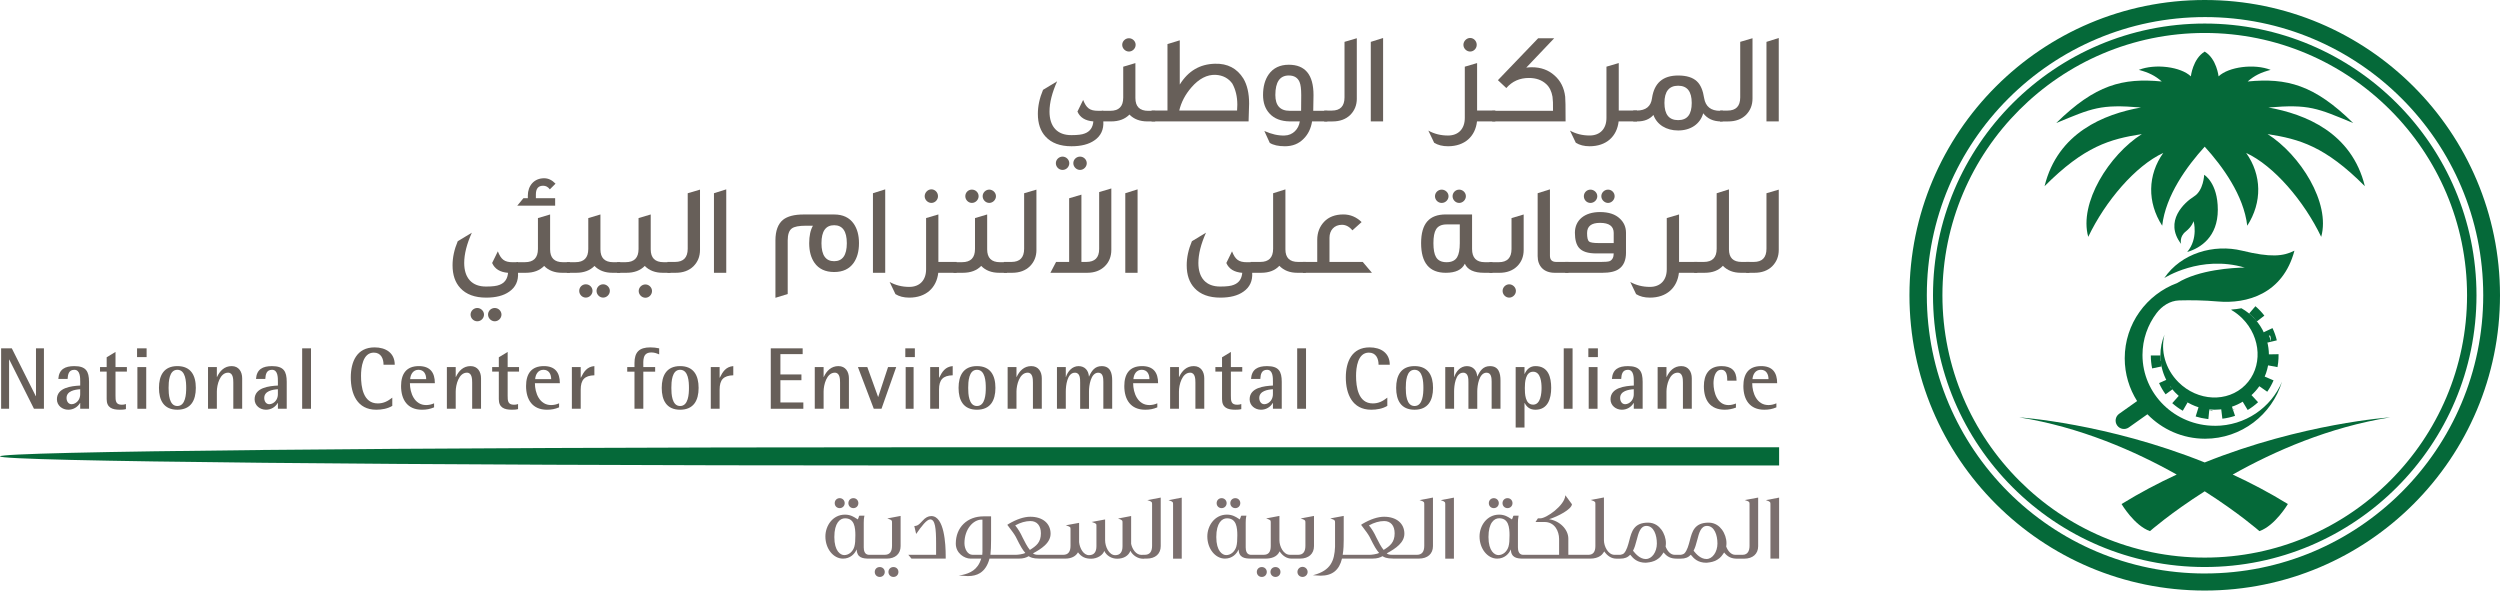 <?xml version="1.0" encoding="UTF-8"?><svg id="Layer_1" xmlns="http://www.w3.org/2000/svg" viewBox="0 0 1201.85 283.91"><defs><style>.cls-1{fill:#675f59;}.cls-2{fill:#056939;}.cls-3{fill:#7b6f6e;}</style></defs><path class="cls-2" d="M1059.9,0c-78.39,0-141.95,63.55-141.95,141.95s63.56,141.95,141.95,141.95,141.95-63.55,141.95-141.95S1138.3,0,1059.9,0m.15,275.7c-73.87,0-133.75-59.88-133.75-133.74S986.19,8.21,1060.05,8.21s133.74,59.88,133.74,133.74-59.88,133.74-133.74,133.74"/><path class="cls-2" d="M1059.91,272.59c-72.04,0-130.64-58.61-130.64-130.63S987.87,11.32,1059.91,11.32s130.64,58.6,130.64,130.64-58.61,130.63-130.64,130.63m0-256.74c-69.54,0-126.11,56.57-126.11,126.11s56.57,126.1,126.11,126.1,126.1-56.57,126.1-126.1-56.57-126.11-126.1-126.11"/><path class="cls-2" d="M982.9,89.51c19.16-19.23,31.46-22.66,46.77-25.05-15.69,9.96-30.34,33.11-25.77,49.4,8.28-17.29,22.74-34.18,36.07-40.34-7.54,10.58-7.78,23.74-.52,34.99,1.68-14.59,11.9-28.61,20.44-38,8.54,9.39,18.76,23.41,20.45,38,7.26-11.25,7.01-24.41-.53-34.99,13.33,6.16,27.79,23.06,36.08,40.34,4.57-16.3-10.08-39.45-25.77-49.4,15.32,2.4,27.61,5.82,46.76,25.05-6.31-25.74-28.57-34.65-46.36-37.83,19.58-1.68,23.46,.31,40.75,7.47-18.77-18.45-31.93-21.78-50.73-19.98,3.22-2.81,6.3-4.33,11.05-5.58-7.89-3.1-20.23-1.47-25.03,3.12,0,0-.94-8.45-6.6-11.86v-.08s-.04,.03-.06,.04c-.02-.01-.04-.03-.06-.04v.08c-5.66,3.41-6.61,11.86-6.61,11.86-4.8-4.6-17.13-6.23-25.02-3.12,4.74,1.25,7.82,2.77,11.04,5.58-18.8-1.8-31.96,1.53-50.74,19.98,17.29-7.15,21.17-9.14,40.75-7.47-17.79,3.18-40.04,12.09-46.36,37.83"/><path class="cls-2" d="M1149.06,200.64s-42.09,2.78-89.17,21.68c-47.08-18.9-89.16-21.68-89.16-21.68,29.35,4.69,55.64,16.22,75.7,27.5-8.87,4.1-17.78,8.79-26.51,14.17,0,0,6.15,10.42,13.66,13.02,0,0,9.78-8.62,26.31-19.14,16.52,10.52,26.31,19.14,26.31,19.14,7.51-2.6,13.67-13.02,13.67-13.02-8.73-5.39-17.65-10.07-26.52-14.17,20.07-11.28,46.36-22.81,75.71-27.5"/><path class="cls-2" d="M1050.73,111.34c3.18-2.55,3.82-5.03,3.82-5.03,0,0,2.39,8.34-3.08,14.84,6.51-1.91,14.72-7.32,14.72-20.31s-6.56-16.81-6.56-16.81c0,0-.26,7.51-4.84,10.38-4.59,2.86-14.65,11.9-6.24,22.86,0,0-1.02-3.38,2.16-5.92"/><path class="cls-2" d="M1064.8,204.69c-19.23,0-34.82-15.23-34.82-34.01,0-7.56,2.53-14.55,6.8-20.19,2.51-3.32,6.35-5.92,10.79-6.07,5.65-.16,12.27-.06,18.62,.51,13.91,1.23,31.32-3.57,36.84-24.42-5.44,2.76-11.52,3.32-25.16,0-13.63-3.33-29.29,1.21-37.41,13.15,0,0,17.39-11.28,38.65-5.03-5.37,.06-22.08,.97-32.45,7.43-14.72,5.46-25.22,19.58-25.22,36.2,0,7.56,2.2,14.59,5.95,20.55l-8.64,6.12c-1.81,1.28-2.23,3.79-.95,5.6,1.28,1.81,3.79,2.24,5.6,.96l8.95-6.34c7.02,7.24,16.84,11.76,27.72,11.76,17.45,0,32.18-11.56,36.98-27.43-5.18,12.45-17.67,21.23-32.26,21.23"/><path class="cls-2" d="M1038.69,173.44h0v-.02s0-.01,0-.02h0v-.02h0s0-.01,0-.02h0v-.02h0s0-.01,0-.02h0v-.02h0v-.02h0s0-.01,0-.02h0v-.02h0s0-.01,0-.02h0v-.02h0v-.02h0s0-.01,0-.02h0v-.02h0v-.02s0,0,0,0h0v-.02h0v-.02s0,0,0,0h0v-.02h0v-.02h0s0-.02,0-.02h0v-.02h0v-.02h0s0-.02,0-.02h0v-.02h0v-.02s0,0,0,0h0v-.02h0v-.02h0s0-.01,0-.02h0v-.02h0v-.02h0v-.02c-.04-.62-.07-1.25-.07-1.88h-4.64c0,2.09,.22,4.18,.64,6.21l4.54-.95c-.02-.08-.03-.17-.05-.25,0,0,0-.01,0-.02,0,0,0-.01,0-.02v-.02s0-.01,0-.02h0s0-.01,0-.02h0s0-.01,0-.02h0v-.02h0v-.02h0v-.02h0s0-.01,0-.02h0s0-.01,0-.02h0s0-.02,0-.02h0s0-.02,0-.02h0v-.02s0,0,0-.01h0s0-.01,0-.02h0v-.02h0v-.02s0,0,0,0h0v-.02s0,0,0,0h0v-.02s0-.01,0-.02h0c-.02-.1-.03-.19-.05-.28v-.02s0-.01,0-.02c0,0,0-.01,0-.02h0s0-.01,0-.02v-.02s0-.01,0-.02c0,0,0-.01,0-.02v-.02h0s0-.02,0-.02c0,0,0-.01,0-.02v-.02s0-.01,0-.02c0,0,0-.01,0-.02h0v-.02h0v-.02s0-.01,0-.02h0c-.04-.28-.08-.55-.11-.82v-.02s0,0,0-.02v-.02h0v-.02h0s0-.02,0-.02v-.02s0-.01,0-.02v-.02h0s0-.02,0-.02v-.02s0-.01,0-.02c0-.12-.02-.24-.04-.35v-.02Z"/><path class="cls-2" d="M1090.55,173.93h0v.02s0,0,0,.02v.02h0s0,.01,0,.02h0v.02s0,.01,0,.02v.02h0s0,.01,0,.02,0,.01,0,.02v.02s0,.02,0,.04c-.07,.49-.14,.98-.23,1.46l4.56,.85c.14-.7,.24-1.4,.32-2.11,.15-1.36,.22-2.74,.2-4.1l-4.64,.08c0,.06,0,.12,0,.18-.02-2.26-.34-4.46-.9-6.55,.07,.24,.13,.48,.19,.72l4.51-1.09c-.49-2.02-1.18-4-2.08-5.88l-4.2,1.98c.12,.25,.23,.5,.33,.76-2.25-5.19-6.16-9.5-11.05-12.28-1.56,.29-3.12,.49-4.68,.6l-.27,.16c1.89,1.09,3.7,2.45,5.33,4.08,9.26,9.25,9.89,23.63,1.42,32.1-8.47,8.47-22.84,7.84-32.1-1.42-6.38-6.38-8.67-15.2-6.69-22.84-1.27,3.07-1.98,6.43-1.98,9.95,0,7.89,3.52,14.95,9.06,19.73-.09-.08-.19-.13-.28-.21l-3.08,3.48c1.56,1.38,3.26,2.61,5.06,3.64l2.32-4.02s-.1-.06-.14-.08h0s0,0-.01-.01h-.02s0-.01-.01-.01h0s0,0-.01,0h0s-.02-.01-.02-.01c0,0,0,0-.01,0h-.02c-.08-.06-.17-.11-.25-.16,0,0,0,0-.02,0,0,0,0,0-.01-.01-.12-.07-.23-.14-.34-.21,0,0,0,0-.01,0h-.01c-.08-.06-.15-.14-.23-.18,1.96,1.27,4.09,2.3,6.36,3.01l-1.38,4.43c1.82,.56,3.7,.97,5.61,1.19,.16,.02,.33,.04,.5,.05l.46-4.62c.86,.09,1.73,.13,2.6,.13,1.73,0,3.42-.17,5.05-.5-.02,0-.04,0-.06,.01,0,0-.01,0-.02,0,0,0,0,0-.02,0,0,0-.01,0-.02,0h-.02s0,0-.02,0c0,0-.01,0-.02,0h0s0,0-.01,0h0s0,0-.02,0h-.02s-.01,0-.01,0h0s0,0-.02,0h-.02s-.01,0-.02,0h0s0,0-.02,0c-.11,.02-.2,.04-.31,.06h-.02s0,0-.02,0c0,0-.01,0-.02,0,0,0-.01,0-.02,0h-.02s-.01,0-.02,0c0,0-.01,0-.02,0h-.02s-.01,0-.02,0c-.14,.02-.29,.04-.43,.07h-.02s-.02,0-.02,0c0,0-.01,0-.02,0h-.04c-.16,.03-.33,.05-.5,.07,0,0-.01,0-.02,0,0,0-.01,0-.02,0h-.02s-.01,0-.02,0l.55,4.61c2.07-.25,4.12-.71,6.1-1.37l-1.48-4.4s-.08,.02-.13,.04c1.96-.64,3.8-1.52,5.52-2.58-.08,.05-.14,.11-.22,.15l2.39,3.98c1.78-1.08,3.46-2.33,4.99-3.74l-3.15-3.41c-.07,.07-.16,.13-.23,.2,1.49-1.35,2.84-2.85,4-4.51,0,0,0,.01-.02,.02l3.81,2.66c1.19-1.71,2.21-3.55,3.03-5.46l-4.26-1.82c.97-2.24,1.61-4.66,1.91-7.18,0,0,0,0,0,.01h0Zm-31.35,22.41s0,0,0,0h0s0,0,0,0h0s0,0,0,0h0s0,0,0,0h-.02s0,0,0,0h0s0,0,0,0h-.01s0,0,0,0h-.02s0,0,0,0h0s0,0,0,0c0,0,0,0-.01,0h0s0,0,0,0h-.01s0,0,0,0h-.02s0,0,0,0h0s0,0,0,0h-.02s0,0,0,0h-.02s-.01,0-.01,0c0,0,0,0,0,0h0s0,0,0,0h-.02s0,0,0,0c0,0-.01,0-.02,0h0s-.01,0-.01,0c0,0,0,0,0,0h0s0,0,0,0h0s0,0,0,0h0s0,0,0,0h0s0,0,0,0h-.01s0,0,0,0h-.02s0,0,0,0h0s0,0,0,0h0s0,0,0,0h0s0,0,0,0h0s-.01,0-.02,0c0,0,0,0,0,0h0s0,0,0,0h0s0,0,0,0h-.02s0,0,0,0h0s0,0,0,0h0s0,0,0,0h0s0,0,0,0h-.02s-.01,0-.01,0h0s-.01,0-.01,0c0,0,0,0,0,0h0s0,0-.01,0c0,0,0,0,0,0h-.01s0,0,0,0h0s0,0,0,0h0s0,0,0,0h0s0,0,0,0h0s0,0,0,0h0s0,0,0,0h0s0,0,0,0h-.02s0,0,0,0h0s0,0,0,0h0s0,0,0,0h0s-.01,0-.02,0h0s0,0,0,0h0s0,0,0,0h0s0,0,0,0h0s0,0,0,0h0s0,0,0,0h0s0,0,0,0c0,0,0,0-.01,0h0s0,0-.01,0h0s0,0,0,0h0s0,0-.01,0h0s0,0-.01,0h0s-.02,0-.02,0h0s0,0,0,0h0s0,0,0,0h0s0,0,0,0h0s0,0,0,0h0s0,0,0,0h0s0,0,0,0c0,0,0,0,0,0h-.02s0,0,0,0h0s0,0,0,0h0s0,0,0,0h0s0,0,0,0t0,0s0,0-.02,0h0s0,0,0,0h0s0,0,0,0t0,0h0s0,0,0,0h0s0,0,0,0h0s0,0,0,0h0s0,0,0,0t0,0h0s0,0,0,0h0s0,0,0,0h-.03s0,0-.01-.01h0s0,0,0,0c0,0,0,0,0,0h-.02s0,0,0,0h0s0,0,0,0c0,0,0,0,0,0h0s0,0,0,0h0s0,0,0,0h0s0,0,0,0c0,0,0,0,0,0h0s0,0,0,0h0s0,0,0,0h0s0,0,0,0c0,0,0,0,0,0h-.03s0,0,0,0c0,0,0,0,0,0h0s-.01,0-.01,0c0,0,0,0,0,0,0,0,0,0-.01,0h0s0,0-.01,0h0s0,0-.01,0c.71,.22,1.43,.4,2.15,.56h0m2.58,.42h0s0,0,0,0h-.03s0,0,0,0h-.04s-.02,0-.02,0h0s-.01,0-.02,0h-.03s0,0,0,0h-.03s0,0,0,0h-.03s0,0-.01,0h-.03s0,0-.01,0h-.03s0,0,0,0h-.02s-.01,0-.02,0h0s-.01,0-.02,0h-.02s0,0-.01,0h-.03s0,0-.01,0h-.02s0,0,0,0h-.04s0,0,0,0h0s0,0,0,0h-.05s0,0,0,0h-.02s0,0-.01,0h-.03s0,0,0,0h-.02s0,0,0,0h-.03s0,0,0,0h-.02s0,0-.01,0h-.02s0,0,0,0c-.01,0-.02,0-.04,0h-.02s0,0,0,0h-.02s0,0-.01,0h-.02s0,0,0,0h-.02s0,0-.01,0h-.03s0,0,0,0h0s0,0-.01,0h-.02s-.01,0-.02,0h0s0,0-.01,0h-.02s0,0,0,0h-.01s0,0-.01,0h-.02s0,0,0,0h-.02s0,0,0,0h-.02s0,0,0,0h-.04s-.02,0-.04,0h0s0,0,0,0h-.03s-.01,0-.01,0h0s0,0,0,0h-.02s0,0,0,0h-.02s0,0-.01,0h0s0,0-.01,0h-.02s0,0,0,0h-.02s-.02,0-.03,0h0s0,0-.01,0h-.02s0,0,0,0h-.02s0,0,0,0h-.02s0,0,0,0h-.01s0,0,0,0h-.02s0,0,0,0h0s0,0-.01,0h0s-.01,0-.02,0h-.02s0,0-.02,0h0s0,0-.01,0h-.03s0,0,0,0h0s0,0,0,0h-.02s0,0,0,0h-.01s-.01,0-.01,0h0s0,0,0,0h0s0,0-.01,0h0s-.01,0-.02,0c0,0-.01,0-.02,0h-.02s0,0,0,0h-.01s0,0,0,0h-.03c.71,.14,1.44,.25,2.18,.33h-.02m9.92-.8h0s-.01,0-.02,0c0,0,0,0-.01,0h0s0,0-.01,0h0s0,0-.01,0h0s0,0-.02,0c0,0,0,0-.02,0,0,0,0,0-.02,0,0,0,0,0-.02,0,0,0-.01,0-.02,0-.08,.02-.16,.05-.25,.07t-.01,0h-.02s0,0-.02,0c0,0-.01,0-.02,0h0s0,0-.01,0h0s-.01,0-.01,0h0s-.01,0-.01,0h0s-.01,0-.01,0c0,0,0,0,0,0h-.01s0,0,0,0c0,0,0,0-.01,0h0s0,0,0,0h0s0,0,0,0h0s0,0-.01,0h0s0,0-.01,0h0s0,0-.01,0h0s0,0-.01,0h0s0,0-.01,0h0s0,0,0,0h0s0,0-.01,0h0s0,0-.01,0h0s-.04,0-.06,.01h0s0,0-.01,0h0s0,0-.01,0c0,0,0,0,0,0h0s0,0,0,0h-.02s0,0,0,0t0,0h0s0,0,0,0h-.02s0,0,0,0c0,0,0,0,0,0h-.02s0,0,0,0h0s0,0,0,0h0s0,0,0,0h-.01s0,0,0,0h0s0,0,0,0h0s0,0,0,0h0s0,0,0,0h-.02s-.01,0-.01,0h0s0,0,0,0c0,0,0,0,0,0h-.02s0,0-.01,0h0s0,0-.01,0h0s0,0,0,0h0s0,0-.01,0h0s-.01,0-.02,0c-.03,0-.06,0-.08,.02h0s0,0-.01,0h0s-.01,0-.02,0h-.02s0,0,0,0h-.02s-.01,0-.01,0h0c.63-.13,1.24-.29,1.85-.47-.1,.03-.2,.06-.3,.09m8.39-4.1c.13-.1,.27-.2,.41-.31-.14,.11-.28,.21-.41,.31m8.67-31.05h0s0,.01,0,.02c0,0,0,0,0,.02,0,0,0,0,0,.02,0,0,0,0,0,.01,0,0,0,.01,0,.02,0,0,0,.01,0,.02,.03,.08,.07,.17,.11,.26,0,0,0,0,0,.01h0s0,.01,0,.02c0,0,0,.01,0,.02,0,0,0,.01,0,.02,0,0,0,.01,0,.02,0,0,0,0,0,.01h0s0,.01,0,.02h0s0,.01,0,.02c0,0,0,.01,0,.02,0,0,0,.01,0,.02,.03,.07,.06,.14,.08,.22h0s0,0,0,.01c0,0,0,.01,0,.02h0s0,.01,0,.02c0,0,0,.01,0,.02h0s0,0,0,.02c0,0,0,0,0,.01h0s0,.01,0,.02h0s0,.01,0,.02h0s0,.01,0,.02c0,0,0,.01,0,.02l.07,.18s0,.01,0,.02c0,0,0,.01,0,.02,0,0,0,0,0,.01h0s0,.01,0,.02c0,0,0,0,0,0,0,0,0,0,0,.01h0s0,.01,0,.02h0s0,.01,0,.02h0s0,0,0,.02c0,0,0,0,0,.02h0s0,0,0,.02c0,0,0,0,0,.02,0,0,0,0,0,.02,.02,.05,.04,.11,.06,.16,0,0,0,.01,0,.02h0s0,.01,0,.02c0,0,0,0,0,.01h0s0,.01,0,.02c0,0,0,0,0,0,0,0,0,0,0,.01h0s0,.01,0,.02c0,0,0,0,0,0h0v.02s0,0,0,.01h0s0,.01,0,.02h0s0,.01,0,.02h0s0,.01,0,.02h0s0,.01,0,.02h0s0,.01,0,.02h0s0,0,0,.01h0s0,.01,0,.02t0,0s.02,.07,.03,.11h0s0,.01,0,.02h0s0,.01,0,.02h0s0,.01,0,.02h0s0,.01,0,.01t0,0h0s0,.01,0,.02c0,0,0,0,0,0h0s0,.02,0,.02h0s0,.01,0,.02c0,0,0,0,0,0t0,0h0s0,.01,0,.02t0,0h0s0,.01,0,.02c0,0,0,0,0,0h0s0,.02,0,.02h0s0,.02,0,.02c0,0,0,0,0,0h0s0,.01,0,.02,0,0,0,0h0s0,.01,0,.02c0,0,0,0,0,0h0s0,.02,0,.02c0,0,0,.01,0,.02h0s0,.01,0,.02h0s0,.01,0,.01h0s0,.02,0,.02c0,0,0,0,0,0h0s0,.02,0,.02h0s0,.02,0,.02c0,0,0,0,0,0h0s0,.02,0,.02h0s0,.02,0,.02c0,0,0,0,0,0h0s0,.02,0,.02h0s0,.02,0,.02c0,0,0,0,0,.01h0s0,.01,0,.02c0,0,0,0,0,0h0s0,.02,0,.02c0,0,0,0,0,.01h0s0,.01,0,.02h0s0,.01,0,.02h0s0,.02,0,.02h0s.02,.1,.04,.14h0s0,.01,0,.02h0s0,.01,0,.02h0s0,.01,0,.02t0,.02s0,.01,0,.02h0s0,.01,0,.02c0,0,0,.01,0,.02h0c-.3-1.04-.66-2.06-1.08-3.05,.02,.04,.04,.09,.06,.13m-1.39,22.9h0s0,0,0,.01h0s0,.01,0,.02h0s0,.01,0,.02t0,0s0,0,0,.01h0s0,0,0,.01h0s0,.01,0,.02t0,.01h0s0,.01,0,.02c0,0,0,0,0,0,0,0,0,0,0,.01,0,0,0,0,0,0s0,0,0,.01h0s0,0,0,.02c0,0,0,0,0,.01h0s0,.01,0,.02c0,0,0,.01-.01,.02-.01,.03-.03,.06-.05,.09h0s0,.01,0,.02h0s0,.01,0,.02c0,0,0,0,0,0,0,0,0,0,0,0t0,0s0,0,0,0c0,0,0,0,0,0h0v.02h0s0,.01,0,.02c0,0,0,0,0,0h0s0,.01,0,.01c0,0,0,0,0,0t0,0s0,0,0,0c0,0,0,0,0,0t0,0s0,0,0,0c0,0,0,0,0,0,0,0,0,0,0,0h0s0,.01,0,.01c0,0,0,0,0,0,0,0,0,0,0,0,0,0,0,0,0,0h0s0,.01,0,.01t0,0s0,0,0,0h0s0,.01,0,.01c0,0,0,0,0,0,0,0,0,0,0,0,0,0,0,0,0,0,0,0,0,0,0,.01-.02,.03-.04,.07-.06,.1,0,0,0,0,0,.01,0,0,0,0,0,.01h0s0,0,0,.01c0,0,0,0,0,0,0,0,0,0,0,.01,0,0,0,0,0,0,0,0,0,0,0,.01,0,0,0,0,0,.01h0s0,.01,0,.02h0s0,0,0,.01c0,0,0,0,0,0s0,0,0,.01c0,0,0,0,0,.01h0s0,.01,0,.02c0,0,0,0,0,.01,0,0,0,0,0,0,0,0,0,0,0,.01,0,0,0,0,0,.01-.06,.1-.13,.19-.19,.28,.3-.46,.59-.93,.86-1.41-.02,.04-.05,.08-.07,.12m3.32-11.36c0,.17,0,.33-.01,.5,0,.02,0,.04,0,.06,0,.01,0,.03,0,.04v.04s0,.03,0,.04,0,.02,0,.04h0s0,.03,0,.04h0v.02h0c.02-.26,.02-.53,.04-.8"/><path class="cls-2" d="M1083.39,152.69s0,0,0,0h0s0,0,0,.01h0s0,0,0,.01c0,0,0,0,0,0,0,0,0,0,0,0,0,0,0,0,0,0,0,0,0,0,0,0,0,0,0,0,0,0,0,0,0,0,0,0,0,0,0,0,0,0,0,0,0,0,0,0,0,0,0,0,0,0,0,0,0,0,0,0t0,0s0,0,0,0t0,0s0,0,0,0h0s0,0,0,.01h0s0,.01,0,.01h0s0,0,0,.01h0s0,.01,.01,.02t0,0h0s0,0,0,.01h0s0,0,0,.01c0,0,0,0,0,0t0,0s0,0,0,0c0,0,0,0,0,0t0,0s0,0,0,0h0s0,.01,0,.01c0,0,0,0,0,0,0,0,0,0,0,0h0s0,.01,0,.01h0s0,.01,0,.01t0,0s0,0,0,0t0,0s0,0,0,0t0,0s0,0,.01,0h0s.01,.01,.01,.01h0s.12,.13,.12,.13c0,0,0,0,0,.01h.01s0,.02,.01,.03c0,0,0,0,0,.01h.02c.46,.52,.9,1.04,1.32,1.58l3.67-2.84c-1.27-1.65-2.72-3.16-4.3-4.52l-3.02,3.52c.61,.53,1.2,1.08,1.76,1.66h0Z"/><path class="cls-2" d="M1043.53,186.14h0s0,0,0,0c0,0,0,0,0,0,0,0,0,0,0,0,0,0,0,0,0-.01h0s0,0,0-.01c0,0,0,0,0,0,0,0,0,0,0,0h0s0-.01,0-.02l-.05-.08s0,0,0-.01c0,0,0,0,0,0,0,0,0,0,0,0h0s0,0,0-.01h0s0-.01,0-.02c0,0,0,0,0,0,0,0,0,0,0,0h0s0-.01,0-.02h0s0,0,0-.01h0s0-.01,0-.01t0,0s0,0,0,0h0s0-.01,0-.02h0s0,0,0-.01h0s0-.01,0-.02c0,0,0,0,0-.01-.03-.04-.05-.08-.07-.11h0s0-.01,0-.02c0,0,0,0,0-.01h0s0,0,0-.01h0s0,0,0-.01h0s0-.01,0-.02c0,0,0,0,0,0,0,0,0,0,0,0h0s0-.01,0-.02h0s0,0,0-.01t0,0s0,0,0,0h0s0-.01,0-.02h-.01v-.02s-.04-.06-.06-.09h0s0-.01,0-.02c0,0,0,0,0-.01,0,0,0,0,0-.01h0s0,0,0-.01h0s0-.01,0-.02h0s0,0,0-.01c0,0,0,0,0,0,0,0,0,0,0-.01t0,0s0,0,0,0h0s0-.01,0-.01t0,0s0,0,0-.01t0,0s0,0,0,0h0s0-.01,0-.02c-.03-.04-.05-.08-.07-.11h0s0-.01,0-.02c0,0,0,0,0-.01h0s0,0,0-.01c0,0,0,0,0,0,0,0,0,0,0,0h0s0-.01,0-.02c0,0,0,0,0,0,0,0,0,0,0-.01,0,0,0,0,0,0,0,0,0,0,0,0,0,0,0,0,0,0,0,0,0,0,0-.01h0s0,0,0-.01c0,0,0,0,0,0,0,0,0,0,0,0h0s0-.01,0-.02h0s0-.01,0-.01h0s0-.01,0-.02c-.02-.03-.03-.05-.05-.08,0,0,0,0,0-.01h0s0-.01,0-.01h0s0-.01,0-.01h0s0-.01,0-.02c0,0,0,0,0,0,0,0,0,0,0-.01,0,0,0,0,0,0,0,0,0,0,0,0h0s0-.01,0-.02h0s0,0,0-.01t0,0s0,0,0,0t0,0s0,0,0-.01c0,0,0,0,0,0,0,0,0,0,0-.01h0s0,0,0-.01h0s0-.01,0-.02c-.02-.02-.03-.05-.05-.08,0,0,0,0,0-.01h0s0,0,0-.01h0s0-.01,0-.01t0,0s0,0,0-.01c0,0,0,0,0,0,0,0,0,0,0,0t0,0h0s0-.02,0-.03c0,0,0,0,0,0,0,0,0,0,0,0,0,0,0,0,0,0h0s0,0,0-.01c0,0,0,0,0,0h0s0-.01,0-.02h0s0-.01,0-.01h0s0-.01,0-.02h0s-.03-.06-.05-.08h0s0,0,0-.01,0,0,0,0c0,0,0,0,0-.01h0s0,0,0-.01h0s0-.01,0-.01h0s0-.01,0-.02t0,0s0,0,0-.01h0s0-.01,0-.01c0,0,0,0,0,0,0,0,0,0,0,0h0s0,0,0-.01h0s0-.01,0-.02h0s0-.01,0-.02h0s0,0,0-.01h0s0-.01,0-.02h0s0-.01,0-.02c-.02-.02-.03-.05-.05-.08,0,0,0,0,0-.01,0,0,0,0,0,0,0,0,0,0,0,0,0,0,0,0,0,0h0s0-.01,0-.02t0,0h0s0-.01,0-.02h0s0-.01,0-.02h0s0,0,0-.01h0s0-.01,0-.01t0,0s0,0,0,0t0,0s0,0,0-.01c0,0,0,0,0,0,0,0,0,0,0-.01,0,0,0,0,0,0,0,0,0,0,0,0h0s0-.01,0-.02c-.02-.03-.04-.07-.06-.1h0s0,0,0-.01c0,0,0,0,0,0,0,0,0,0,0-.01h0s0,0,0-.01h0s0-.01,0-.02t0,0h0s0-.01,0-.02c0,0,0,0,0,0t0,0s0,0,0,0h0s0-.01,0-.02h0s0-.01,0-.02h0s0-.01,0-.02c0,0,0,0,0-.01h0c-.03-.05-.06-.11-.09-.15,0,0,0-.01,0-.02h0s0,0,0-.01h0s0-.01,0-.02h0s0,0,0-.01h0s0-.01,0-.02h0s0-.01,0-.02,0,0,0-.01h0c-.27-.49-.51-.99-.74-1.51l-4.23,1.91c.85,1.9,1.91,3.71,3.13,5.4l3.76-2.73Z"/><path class="cls-2" d="M855.28,215.03H433.89c-239.63,0-433.89,1.96-433.89,4.37s194.26,4.37,433.89,4.37h421.4v-8.75Z"/><path class="cls-3" d="M403.68,244.28c1.35,0,2.4-1.06,2.4-2.4s-1.06-2.4-2.4-2.4-2.4,1.01-2.4,2.4,1.01,2.4,2.4,2.4"/><path class="cls-3" d="M410.25,244.28c1.37,0,2.4-1.03,2.4-2.4s-1.03-2.4-2.4-2.4-2.4,1.03-2.4,2.4,1.04,2.4,2.4,2.4"/><path class="cls-3" d="M429.51,272.6c-1.37,0-2.4,1.01-2.4,2.36s1.03,2.4,2.4,2.4,2.4-1.03,2.4-2.4-1.04-2.36-2.4-2.36"/><path class="cls-3" d="M422.94,272.6c-1.4,0-2.41,.99-2.41,2.36s1.01,2.4,2.41,2.4,2.4-1.05,2.4-2.4-1.06-2.36-2.4-2.36"/><path class="cls-3" d="M426.55,249.25l.28,.09c2,.64,2,.95,2,1.98v11.08c0,2.82-1.12,4.27-3.35,4.31h-7.94c-1.9-.16-2.3-2.03-2.3-3.58v-11.82c0-.91,.04-2.1,.32-3.32l.02-.09h-2.41l-.02,.02c-.24,.24-.27,.41-.29,.55,0,.06-.02,.11-.04,.17-.27,.78-.39,1.01-.43,1.07-.1-.06-.35-.23-.73-.47h-.02c-1.04-.7-2.8-1.84-5.41-1.84-5.9,0-9.43,5.33-9.43,10.49,0,5.88,3.8,10.66,8.47,10.66,3.5,0,5.67-2.31,6.55-4.43,.17,4.01,2.91,4.39,5.73,4.43h8.72c4.13,0,6.69-2.3,6.69-6.01v-14.52l-6.11,1.16-.29,.06Zm-15.83,13.55c-.72,2.43-2.68,4.06-4.86,4.06-1.76,0-4.76-1.83-4.76-8.68s2.76-9.01,5.12-9.01c2.03,0,3.4,.85,4.18,2.61,.71,1.63,.81,3.81,.81,5.53,0,2.38-.09,4.12-.5,5.5"/><path class="cls-3" d="M447.81,248.09h-.09c-1.5,0-2.88,.74-4.21,2.26-2.01,2.29-2.81,2.49-3.87,2.53h-.1s.89,3.82,.89,3.82l.1-.14c2.47-3.56,4.99-6.86,6.65-6.86,2.38,0,2.84,4.21,2.84,11.47v5.54h-13.37l1.52,1.82,.02,.03h16.45v-1.26c0-5.74-.67-19.1-6.83-19.2"/><path class="cls-3" d="M551.61,240.44l.28,.09c1.96,.62,1.96,.9,1.96,1.94v19.94c0,2.86-1.18,4.31-3.53,4.31h-1.08v.04h-.52c-2.52,0-4.4-2.67-4.94-5.31v-13.38l-6.32,1.22,.28,.09c1.9,.62,1.9,.9,1.9,1.94v11.27c0,2.86-1.18,4.31-3.52,4.31-3.01,0-4.85-4.16-4.85-7.14v-10.04l-6.45,1.21,.28,.09c2,.69,2,.84,2,1.75v9.81c0,2.86-1.2,4.31-3.57,4.31-2.63,0-4.42-3.21-4.76-6.22v-9.31l-6.12,1.12-.29,.05,.28,.09c2,.67,2,.82,2,1.8v7.99c0,2.86-1.17,4.31-3.49,4.31h-12c-1.39,0-2.01-.25-2.56-.69,1.9-1.03,4.05-2.29,5.67-3.81,1.89-1.77,2.8-3.62,2.8-5.65,0-4.95-3.83-8.15-9.75-8.15-2.99,0-6.59,1.19-10.4,3.44-.21,.12-.35,.22-.45,.31-.05,.04-.1,.07-.14,.1l-.08,.05,.06,.06c.11,.11,.45,.58,.76,1l.36,.5c.77,1,2.22,2.89,2.93,4.23,2.41,4.87,3.27,6.23,4.56,7.7-1.18,.67-3.82,.9-4.31,.9h-12.46c.21-1.85,.31-4.21,.31-7.23v-11.25h-3.55c-3.87,0-7.19,1.23-9.63,3.57-2.47,2.38-3.78,5.68-3.78,9.56,0,4.63,4.18,7.19,7.06,7.19h5.15c-1.64,5.49-5.52,7.04-9.09,7.84l-1.69,.28,.61,.05c1.72,.14,3.12,.23,3.74,.23,2.38,0,4.32-.48,5.89-1.47,2.14-1.35,3.67-3.67,4.53-6.93h14c2.44,0,3.61-.5,4.85-1.16,.01,0,.03,.02,.05,.02,.65,.43,1.75,1.14,5.18,1.14h12.28c2.93,0,5.12-1.07,6.18-3.03,1.65,2.19,3.49,3.08,6.33,3.08s5.61-1.66,6.31-3.74c1.08,2.28,3.5,3.74,6.19,3.74,3.13,0,5.49-1.42,6.36-3.8,1.11,2.21,3.61,3.8,6.02,3.8h.62v-.05h1.21c4.16,0,6.74-2.3,6.74-6.01v-23.33l-6.12,1.16-.29,.05Zm-79.32,24.94c0,.54-.04,.88-.07,1.29v.05h-4.64c-2.46,0-3.93-2.86-3.93-5.62,0-6.75,4.25-11.29,8.22-11.29h.43v15.58Zm19.36-6.88c-1.08-2.37-2.22-4.25-3.6-5.92,2.48-1.37,5.01-2.09,7.32-2.09,3.15,0,5.03,2.21,5.03,5.9,0,4.33-2.19,6.04-5.29,7.98-1.21-1.38-2.62-4.19-3.46-5.87"/><path class="cls-3" d="M561.75,240.44l.28,.1c1.91,.63,1.91,.93,1.91,1.93v26.09h4.17v-29.33l-6.07,1.16-.29,.05Z"/><path class="cls-3" d="M587.29,244.28c1.35,0,2.4-1.06,2.4-2.4s-1.06-2.4-2.4-2.4-2.4,1.01-2.4,2.4,1.01,2.4,2.4,2.4"/><path class="cls-3" d="M593.86,244.28c1.37,0,2.4-1.03,2.4-2.4s-1.03-2.4-2.4-2.4-2.4,1.03-2.4,2.4,1.03,2.4,2.4,2.4"/><path class="cls-3" d="M606.6,272.6c-1.39,0-2.4,.99-2.4,2.36s1.01,2.4,2.4,2.4,2.4-1.05,2.4-2.4-1.06-2.36-2.4-2.36"/><path class="cls-3" d="M613.17,272.6c-1.37,0-2.41,1.01-2.41,2.36s1.04,2.4,2.41,2.4,2.4-1.03,2.4-2.4-1.03-2.36-2.4-2.36"/><path class="cls-3" d="M631.69,248.03l-6.12,1.16-.29,.06,.28,.09c2,.64,2,.95,2,1.98v11.08c0,2.82-1.13,4.27-3.35,4.31h-4.11c-3.12,0-5.03-4.05-5.03-6.95v-11.74l-6.12,1.16-.28,.05,.27,.09c1.83,.65,1.96,.82,1.96,1.76v11.46c0,2.8-1.1,4.17-3.35,4.17h-6.39c-1.9-.16-2.3-2.03-2.3-3.58v-11.82c0-.9,.04-2.1,.32-3.32l.02-.09h-2.41l-.02,.02c-.24,.24-.27,.41-.29,.55,0,.06-.02,.11-.04,.16-.24,.7-.38,.99-.44,1.07-.1-.06-.35-.23-.73-.47l-.03-.02c-1.04-.68-2.8-1.82-5.4-1.82-5.9,0-9.43,5.33-9.43,10.49,0,5.88,3.8,10.66,8.48,10.66,3.5,0,5.67-2.31,6.55-4.43,.16,4,2.91,4.39,5.73,4.43h7.21c2.42,0,5.54-.61,6.77-3.48,1.52,2.24,3.54,3.48,5.69,3.48h4.16c4.12,0,6.69-2.3,6.69-6.01v-14.52Zm-37.35,14.77c-.73,2.42-2.68,4.06-4.86,4.06-1.77,0-4.76-1.83-4.76-8.68s2.76-9.01,5.12-9.01c2.03,0,3.39,.85,4.18,2.61,.71,1.63,.81,3.81,.81,5.53,0,2.37-.09,4.11-.5,5.5"/><path class="cls-3" d="M626.18,272.51c-1.38,0-2.45,1.08-2.45,2.45s1.1,2.4,2.45,2.4,2.45-1.08,2.45-2.4-1.08-2.45-2.45-2.45"/><path class="cls-3" d="M682.46,240.44l.28,.09c1.96,.62,1.96,.9,1.96,1.94v19.94c0,2.86-1.18,4.31-3.53,4.31h-11.95c-1.39,0-2.01-.25-2.56-.69,4.41-2.39,8.48-5.2,8.48-9.46,0-4.95-3.83-8.15-9.75-8.15-2.99,0-6.59,1.19-10.4,3.43-.22,.13-.36,.23-.46,.32-.05,.03-.1,.07-.14,.1l-.07,.05,.06,.06c.12,.12,.48,.61,.8,1.06l.37,.49c.82,1.07,2.18,2.86,2.88,4.18,2.4,4.86,3.27,6.23,4.56,7.7-1.18,.67-3.81,.9-4.31,.9h-13.19c.43-2.51,.49-5.18,.49-7.23v-11.46l-6.46,1.21,.29,.1c2,.63,2,.95,2,1.98v11.59c-.28,6.73-2.1,11.34-10.21,13.53l-.42,.11,.44,.04c1.49,.12,2.6,.18,3.29,.18,5.58,0,8.92-2.68,10.24-8.22h14.64c2.44,0,3.61-.5,4.86-1.16,.01,0,.03,.02,.04,.02,.65,.43,1.74,1.14,5.18,1.14h12.28c4.16,0,6.74-2.3,6.74-6.01v-23.33l-6.12,1.16-.29,.05Zm-20.75,18.06c-1.07-2.37-2.22-4.25-3.6-5.92,2.48-1.37,5.01-2.09,7.32-2.09,3.15,0,5.03,2.21,5.03,5.9,0,4.33-2.19,6.05-5.29,7.98-1.12-1.28-2.37-3.7-3.46-5.87"/><path class="cls-3" d="M692.6,240.44l.28,.1c1.91,.63,1.91,.93,1.91,1.93v26.09h4.17v-29.33l-6.07,1.16-.29,.05Z"/><path class="cls-3" d="M718.14,244.28c1.35,0,2.4-1.06,2.4-2.4s-1.06-2.4-2.4-2.4-2.4,1.01-2.4,2.4,1.01,2.4,2.4,2.4"/><path class="cls-3" d="M724.72,244.28c1.37,0,2.4-1.03,2.4-2.4s-1.03-2.4-2.4-2.4-2.4,1.03-2.4,2.4,1.03,2.4,2.4,2.4"/><path class="cls-3" d="M839.03,240.48c2.04,.64,2.04,.94,2.04,1.94v19.99c0,1.22-.22,2.58-1.06,3.44-.03,.03-.07,.05-.1,.09-.32,.29-.71,.52-1.2,.65-.05,.02-.11,.02-.16,.04-.26,.05-.53,.09-.84,.09h-3.51c-2.13,0-3.64-2.06-4.35-3.99,.09-.49,.13-1.04,.13-1.64,0-2.24-.82-4.67-2.19-6.5-1.14-1.53-3.17-3.34-6.38-3.34-6.83,0-7.94,4.32-9.02,8.5-.58,2.22-1.3,4.98-2.66,6.31-.49,.41-1.18,.55-1.59,.64l-.1,.02h-2.97c-2.14,0-3.64-2.06-4.35-3.99,.09-.49,.14-1.04,.14-1.64,0-2.24-.82-4.67-2.19-6.5-1.13-1.53-3.17-3.34-6.37-3.34-6.83,0-7.94,4.32-9.02,8.5-.58,2.22-1.29,4.98-2.66,6.31-.49,.41-1.18,.56-1.59,.64l-.1,.02h-2.78c-3.1,0-5.08-4.12-5.08-6.95v-20.63l-6.07,1.16-.28,.05,.27,.09c1.84,.65,1.96,.82,1.96,1.76v20.35c0,2.77-1.13,4.17-3.35,4.17h-9.65v-7.78c0-4.43-4.12-8.55-9.26-9.34,4.45-1.39,10.77-4.77,11-7.17v-.03l-3.08-4.18-.12-.16v.2c-.37,4.74-9.04,10.93-12.04,10.93h-1.13l-1.15,1.75h4.34c2.29,0,4.16,.97,5.43,2.81,.98,1.43,1.57,3.43,1.57,5.33v7.64h-17.49c-1.9-.16-2.3-2.03-2.3-3.58v-11.82c0-.9,.04-2.1,.31-3.32l.02-.09h-2.41l-.02,.02c-.24,.24-.27,.41-.29,.55,0,.06-.02,.11-.04,.16-.24,.7-.38,.99-.44,1.07-.1-.06-.34-.23-.72-.47h-.03c-1.05-.7-2.8-1.84-5.4-1.84-5.9,0-9.44,5.33-9.44,10.49,0,5.88,3.81,10.66,8.48,10.66,3.5,0,5.67-2.31,6.55-4.43,.16,4.01,2.91,4.39,5.73,4.43h32.41c2.05,0,3.64-.47,4.86-1.28,.04-.02,.08-.06,.11-.08,.51-.36,.93-.78,1.26-1.28,.02-.04,.05-.07,.07-.11,.16-.25,.36-.45,.48-.72,1.52,2.24,3.55,3.48,5.74,3.48h1.96c2.11,0,3.55-.56,4.79-1.88,1.48,1.87,3.41,3.84,7.44,3.84,.49,0,.92-.11,1.38-.16,.12-.01,.23-.03,.35-.04,.79-.12,1.53-.32,2.23-.6,.15-.06,.32-.12,.47-.19,.63-.29,1.2-.66,1.74-1.08,.12-.1,.24-.18,.35-.28,.49-.42,.91-.91,1.29-1.45,.1-.14,.2-.28,.28-.42,.16-.26,.37-.46,.51-.73,1.68,2.12,3.5,2.99,6.28,2.99h2.01c2.12,0,3.55-.56,4.79-1.87,1.49,1.87,3.43,3.84,7.44,3.84,.48,0,.92-.11,1.38-.16,.11-.01,.23-.02,.34-.04,.8-.12,1.54-.32,2.25-.6,.14-.06,.3-.11,.44-.18,.65-.3,1.23-.67,1.77-1.1,.11-.09,.22-.16,.32-.26,.5-.43,.93-.93,1.31-1.48,.09-.13,.18-.25,.26-.38,.16-.26,.38-.46,.51-.74,1.68,2.12,3.5,2.99,6.29,2.99h3.33c4.16,0,6.74-2.3,6.74-6.01v-23.37l-6.46,1.21,.29,.09Zm-113.84,22.31c-.73,2.43-2.68,4.06-4.86,4.06-1.77,0-4.76-1.83-4.76-8.69s2.76-9.01,5.13-9.01c2.03,0,3.39,.85,4.18,2.61,.71,1.62,.81,3.81,.81,5.53,0,2.37-.09,4.11-.5,5.5m66.07,5.97c-2.95,0-5.09-2.64-6-3.75,0-.02-.09-.17-.2-.27,.79-1.5,1.19-3.02,1.57-4.48l.09-.36,.1-.28c.85-3.34,1.73-6.79,4.67-6.79h.18c3.35,.14,4.85,4.34,4.85,8.46s-2.41,7.45-5.26,7.45m29.12,0c-2.95,0-5.09-2.62-6.01-3.75-.04-.07-.11-.19-.19-.26,.79-1.52,1.19-3.05,1.58-4.53l.08-.3,.09-.28c.85-3.34,1.73-6.79,4.68-6.79h.18c3.35,.14,4.85,4.34,4.85,8.46s-2.41,7.45-5.26,7.45"/><path class="cls-3" d="M849.21,240.38l-.29,.05,.28,.1c1.92,.64,1.92,.94,1.92,1.93v26.09h4.17v-29.33l-6.07,1.16Z"/><polygon class="cls-1" points="16.33 196.51 4.45 172.85 4.37 172.85 4.37 196.51 .54 196.51 .54 167.46 5.68 167.46 17.21 190.45 17.3 190.45 17.3 167.46 21.12 167.46 21.12 196.51 16.33 196.51"/><path class="cls-1" d="M38.56,196.51v-2.78h-.09c-1.18,2.02-3.28,3.24-5.64,3.24-2.86,0-5.47-1.98-5.47-5.01,0-5.64,6.95-6.4,11.2-6.61v-1.76c0-2.02,.04-5.81-2.82-5.81-2.69,0-3.11,2.19-3.24,4.38h-4.47c.34-4.67,3.24-6.15,7.7-6.15,5.56,0,7.07,2.44,7.07,7.58v12.92h-4.25Zm0-9.39c-2.61,.17-6.57,.84-6.57,4.21,0,1.47,.8,2.99,2.44,2.99,.55,0,1.14-.17,1.6-.42,1.68-.88,2.52-2.57,2.52-4.42v-2.36Z"/><path class="cls-1" d="M55.53,178.66v11.54c0,2.44,.04,4.37,3.03,4.37,.68,0,1.35-.08,1.98-.33v2.44c-.97,.26-1.98,.29-2.94,.29-3.66,0-6.32-.97-6.32-5.09v-13.22h-3.2v-2.19h3.2v-4.71l4.25-2.57v7.28h5.47v2.19h-5.47Z"/><path class="cls-1" d="M65.89,167.46h4.59v4.21h-4.59v-4.21Zm.16,9.01h4.25v20.04h-4.25v-20.04Z"/><path class="cls-1" d="M85.26,196.97c-6.53,0-8.84-4.55-8.84-10.49s2.31-10.48,8.84-10.48,8.88,4.5,8.88,10.48-2.36,10.49-8.88,10.49m0-19.2c-4,0-4.21,5.85-4.21,8.71s.21,8.71,4.21,8.71,4.25-5.85,4.25-8.71-.21-8.71-4.25-8.71"/><path class="cls-1" d="M112.16,196.51v-12.55c0-1.77-.09-4.8-2.52-4.8-3.96,0-5.39,5.94-5.39,9.05v8.29h-4.25v-20.04h4.25v4.76h.09c1.35-2.94,3.58-5.22,7.03-5.22s5.05,2.74,5.05,5.85v14.65h-4.25Z"/><path class="cls-1" d="M133.6,196.51v-2.78h-.09c-1.18,2.02-3.28,3.24-5.64,3.24-2.86,0-5.47-1.98-5.47-5.01,0-5.64,6.95-6.4,11.2-6.61v-1.76c0-2.02,.04-5.81-2.82-5.81-2.69,0-3.11,2.19-3.24,4.38h-4.47c.34-4.67,3.24-6.15,7.7-6.15,5.56,0,7.07,2.44,7.07,7.58v12.92h-4.25Zm0-9.39c-2.61,.17-6.57,.84-6.57,4.21,0,1.47,.8,2.99,2.44,2.99,.55,0,1.13-.17,1.6-.42,1.68-.88,2.52-2.57,2.52-4.42v-2.36Z"/><rect class="cls-1" x="145.26" y="167.46" width="4.25" height="29.05"/><path class="cls-1" d="M184.38,175.33c0-2.99-1.26-5.81-4.67-5.81-5.34,0-6.15,7.16-6.15,11.16,0,5.39,1.05,13.26,8.04,13.26,2.82,0,4.84-1.09,6.99-2.78v3.96c-2.31,1.39-5.09,1.85-7.74,1.85-9.1,0-12.21-7.57-12.21-15.53,0-7.5,2.86-14.44,11.45-14.44,5.31,0,9.68,2.61,9.68,8.34h-5.39Z"/><path class="cls-1" d="M197.06,184.21c0,4.76,2.23,10.52,7.79,10.52,1.3,0,2.61-.29,3.83-.84v1.94c-2.02,.84-3.66,1.14-5.85,1.14-6.95,0-10.02-4.84-10.02-11.37,0-5.73,2.4-9.6,8.54-9.6,5.43,0,7.7,3.08,7.7,8.21h-12Zm4.12-6.44c-2.56,0-3.83,2.19-4,4.5h7.7c0-2.36-1.05-4.5-3.71-4.5"/><path class="cls-1" d="M226.99,196.51v-12.55c0-1.77-.09-4.8-2.52-4.8-3.96,0-5.39,5.94-5.39,9.05v8.29h-4.25v-20.04h4.25v4.76h.09c1.35-2.94,3.58-5.22,7.03-5.22s5.05,2.74,5.05,5.85v14.65h-4.25Z"/><path class="cls-1" d="M244.05,178.66v11.54c0,2.44,.04,4.37,3.03,4.37,.68,0,1.35-.08,1.97-.33v2.44c-.97,.26-1.97,.29-2.94,.29-3.66,0-6.31-.97-6.31-5.09v-13.22h-3.2v-2.19h3.2v-4.71l4.25-2.57v7.28h5.47v2.19h-5.47Z"/><path class="cls-1" d="M257.15,184.21c0,4.76,2.23,10.52,7.79,10.52,1.3,0,2.61-.29,3.83-.84v1.94c-2.02,.84-3.66,1.14-5.85,1.14-6.95,0-10.02-4.84-10.02-11.37,0-5.73,2.4-9.6,8.54-9.6,5.43,0,7.7,3.08,7.7,8.21h-12Zm4.12-6.44c-2.57,0-3.83,2.19-4,4.5h7.7c0-2.36-1.06-4.5-3.71-4.5"/><path class="cls-1" d="M279.17,187.33v9.18h-4.25v-20.04h4.25v5.09h.09c1.43-2.9,2.94-5.26,6.48-5.56v4.42c-4.71,.13-6.57,2.15-6.57,6.9"/><path class="cls-1" d="M313.15,169.44c-4.38,0-3.88,3.88-3.88,7.03h5.69v2.19h-5.69v17.85h-4.25v-17.85h-3.49v-2.19h3.49v-1.9c0-5.26,2.23-7.57,7.63-7.57,1.42,0,2.86,.16,4.24,.46v2.91c-1.3-.55-2.31-.93-3.74-.93"/><path class="cls-1" d="M326.96,196.97c-6.53,0-8.84-4.55-8.84-10.49s2.31-10.48,8.84-10.48,8.89,4.5,8.89,10.48-2.36,10.49-8.89,10.49m0-19.2c-4,0-4.21,5.85-4.21,8.71s.21,8.71,4.21,8.71,4.25-5.85,4.25-8.71-.21-8.71-4.25-8.71"/><path class="cls-1" d="M345.95,187.33v9.18h-4.25v-20.04h4.25v5.09h.09c1.42-2.9,2.94-5.26,6.48-5.56v4.42c-4.71,.13-6.57,2.15-6.57,6.9"/><polygon class="cls-1" points="370.54 196.51 370.54 167.46 385.87 167.46 385.87 170.24 375.17 170.24 375.17 180.01 385.28 180.01 385.28 182.78 375.17 182.78 375.17 193.48 386.2 193.48 386.2 196.51 370.54 196.51"/><path class="cls-1" d="M403.85,196.51v-12.55c0-1.77-.09-4.8-2.52-4.8-3.96,0-5.39,5.94-5.39,9.05v8.29h-4.25v-20.04h4.25v4.76h.09c1.34-2.94,3.58-5.22,7.03-5.22s5.05,2.74,5.05,5.85v14.65h-4.25Z"/><polygon class="cls-1" points="423.77 196.51 420.06 196.51 412.44 176.47 416.95 176.47 422.12 190.78 422.21 190.78 426.92 176.47 430.84 176.47 423.77 196.51"/><path class="cls-1" d="M435.22,167.46h4.59v4.21h-4.59v-4.21Zm.17,9.01h3.81v20.04h-3.81v-20.04Z"/><path class="cls-1" d="M451.43,187.33v9.18h-4.25v-20.04h4.25v5.09h.09c1.42-2.9,2.94-5.26,6.48-5.56v4.42c-4.71,.13-6.57,2.15-6.57,6.9"/><path class="cls-1" d="M469.66,196.97c-6.53,0-8.84-4.55-8.84-10.49s2.31-10.48,8.84-10.48,8.88,4.5,8.88,10.48-2.36,10.49-8.88,10.49m0-19.2c-4,0-4.21,5.85-4.21,8.71s.21,8.71,4.21,8.71,4.25-5.85,4.25-8.71-.21-8.71-4.25-8.71"/><path class="cls-1" d="M496.57,196.51v-12.55c0-1.77-.09-4.8-2.52-4.8-3.96,0-5.39,5.94-5.39,9.05v8.29h-4.25v-20.04h4.25v4.76h.09c1.35-2.94,3.58-5.22,7.03-5.22s5.05,2.74,5.05,5.85v14.65h-4.25Z"/><path class="cls-1" d="M530.42,196.51v-12.92c0-1.73-.09-4.42-2.44-4.42-3.66,0-4.46,6.31-4.46,9.01v8.34h-4.25v-12.55c0-1.85,.04-4.8-2.52-4.8-3.75,0-4.38,6.31-4.38,9.05v8.29h-4.25v-20.04h4.25v4.76h.08c.84-2.73,3.03-5.22,6.06-5.22s4.8,2.14,4.97,4.97h.08c1.22-2.69,2.74-4.97,6.06-4.97,4.21,0,5.05,3.41,5.05,6.9v13.6h-4.25Z"/><path class="cls-1" d="M544.75,184.21c0,4.76,2.23,10.52,7.79,10.52,1.3,0,2.61-.29,3.83-.84v1.94c-2.02,.84-3.66,1.14-5.85,1.14-6.95,0-10.02-4.84-10.02-11.37,0-5.73,2.4-9.6,8.54-9.6,5.43,0,7.7,3.08,7.7,8.21h-12Zm4.12-6.44c-2.57,0-3.83,2.19-4,4.5h7.71c0-2.36-1.06-4.5-3.71-4.5"/><path class="cls-1" d="M574.68,196.51v-12.55c0-1.77-.09-4.8-2.52-4.8-3.96,0-5.39,5.94-5.39,9.05v8.29h-4.25v-20.04h4.25v4.76h.09c1.35-2.94,3.58-5.22,7.03-5.22s5.05,2.74,5.05,5.85v14.65h-4.25Z"/><path class="cls-1" d="M591.73,178.66v11.54c0,2.44,.04,4.37,3.03,4.37,.68,0,1.35-.08,1.98-.33v2.44c-.97,.26-1.98,.29-2.94,.29-3.66,0-6.32-.97-6.32-5.09v-13.22h-3.2v-2.19h3.2v-4.71l4.25-2.57v7.28h5.47v2.19h-5.47Z"/><path class="cls-1" d="M611.95,196.51v-2.78h-.09c-1.18,2.02-3.28,3.24-5.64,3.24-2.86,0-5.47-1.98-5.47-5.01,0-5.64,6.95-6.4,11.2-6.61v-1.76c0-2.02,.04-5.81-2.82-5.81-2.69,0-3.11,2.19-3.24,4.38h-4.47c.34-4.67,3.24-6.15,7.7-6.15,5.56,0,7.07,2.44,7.07,7.58v12.92h-4.25Zm0-9.39c-2.61,.17-6.57,.84-6.57,4.21,0,1.47,.8,2.99,2.44,2.99,.55,0,1.14-.17,1.6-.42,1.68-.88,2.52-2.57,2.52-4.42v-2.36Z"/><rect class="cls-1" x="623.61" y="167.46" width="4.25" height="29.05"/><path class="cls-1" d="M662.73,175.33c0-2.99-1.26-5.81-4.67-5.81-5.34,0-6.15,7.16-6.15,11.16,0,5.39,1.05,13.26,8.04,13.26,2.82,0,4.84-1.09,6.99-2.78v3.96c-2.31,1.39-5.1,1.85-7.74,1.85-9.09,0-12.21-7.57-12.21-15.53,0-7.5,2.86-14.44,11.45-14.44,5.31,0,9.68,2.61,9.68,8.34h-5.39Z"/><path class="cls-1" d="M680.03,196.97c-6.53,0-8.84-4.55-8.84-10.49s2.31-10.48,8.84-10.48,8.89,4.5,8.89,10.48-2.36,10.49-8.89,10.49m0-19.2c-4,0-4.21,5.85-4.21,8.71s.21,8.71,4.21,8.71,4.25-5.85,4.25-8.71-.21-8.71-4.25-8.71"/><path class="cls-1" d="M717.09,196.51v-12.92c0-1.73-.09-4.42-2.44-4.42-3.66,0-4.47,6.31-4.47,9.01v8.34h-4.25v-12.55c0-1.85,.04-4.8-2.52-4.8-3.74,0-4.37,6.31-4.37,9.05v8.29h-4.25v-20.04h4.25v4.76h.08c.84-2.73,3.03-5.22,6.06-5.22s4.8,2.14,4.97,4.97h.08c1.22-2.69,2.74-4.97,6.06-4.97,4.21,0,5.05,3.41,5.05,6.9v13.6h-4.25Z"/><path class="cls-1" d="M738.15,196.97c-2.49,0-4.08-1.1-5.18-3.24h-.08v11.79h-4.25v-29.05h4.25v3.28h.08c.97-2.23,2.65-3.75,5.18-3.75,6.19,0,7.57,5.34,7.57,10.48s-1.6,10.49-7.57,10.49m-1.1-18.27c-3.71,0-4,5.09-4,7.79s.08,8.04,4,8.04c3.62,0,4.04-5.43,4.04-8.04s-.38-7.79-4.04-7.79"/><rect class="cls-1" x="751.75" y="167.46" width="4.25" height="29.05"/><path class="cls-1" d="M763.58,167.46h4.59v4.21h-4.59v-4.21Zm.17,9.01h4.25v20.04h-4.25v-20.04Z"/><path class="cls-1" d="M785.43,196.51v-2.78h-.08c-1.18,2.02-3.28,3.24-5.64,3.24-2.86,0-5.47-1.98-5.47-5.01,0-5.64,6.95-6.4,11.2-6.61v-1.76c0-2.02,.04-5.81-2.82-5.81-2.69,0-3.11,2.19-3.24,4.38h-4.47c.34-4.67,3.24-6.15,7.7-6.15,5.56,0,7.08,2.44,7.08,7.58v12.92h-4.26Zm0-9.39c-2.61,.17-6.57,.84-6.57,4.21,0,1.47,.8,2.99,2.44,2.99,.55,0,1.13-.17,1.6-.42,1.68-.88,2.52-2.57,2.52-4.42v-2.36Z"/><path class="cls-1" d="M809.05,196.51v-12.55c0-1.77-.09-4.8-2.52-4.8-3.96,0-5.39,5.94-5.39,9.05v8.29h-4.25v-20.04h4.25v4.76h.09c1.35-2.94,3.58-5.22,7.03-5.22s5.05,2.74,5.05,5.85v14.65h-4.25Z"/><path class="cls-1" d="M830.36,182.99c0-2.07-.13-5.22-2.91-5.22-3.07,0-3.7,4.21-3.7,6.48,0,4.42,1.81,10.49,7.2,10.49,1.22,0,2.44-.29,3.58-.76v1.98c-1.72,.63-3.53,1.01-5.34,1.01-7.08,0-10.07-4.63-10.07-11.28,0-5.64,2.44-9.68,8.51-9.68,4.71,0,7.2,2.23,7.2,6.99h-4.46Z"/><path class="cls-1" d="M842.36,184.21c0,4.76,2.23,10.52,7.79,10.52,1.3,0,2.61-.29,3.83-.84v1.94c-2.02,.84-3.66,1.14-5.85,1.14-6.95,0-10.02-4.84-10.02-11.37,0-5.73,2.4-9.6,8.54-9.6,5.43,0,7.7,3.08,7.7,8.21h-12Zm4.13-6.44c-2.57,0-3.83,2.19-4,4.5h7.7c0-2.36-1.05-4.5-3.7-4.5"/><path class="cls-1" d="M530.41,58.37c.25,3.92-1.18,6.97-4.23,9.08-2.74,1.93-6.41,2.86-11.07,2.86-5.47,0-9.64-1.56-12.44-4.61-2.48-2.67-3.73-6.34-3.73-10.94,0-3.73,.81-7.59,2.49-11.57l6.78-4.1c-2.42,5.41-3.67,10.26-3.67,14.55,0,7.15,3.67,11.38,10.57,11.32,2.99,0,5.1-.25,6.41-.81,2.49-.93,3.85-2.86,4.1-5.78-3.86-.31-6.41-1.86-7.65-4.73l2.74-5.6c1.55,3.92,3.17,5.22,7.15,5.22h2.55v5.1Zm-16.36,20.09c0,1.74-1.43,3.23-3.23,3.23s-3.23-1.49-3.23-3.23,1.49-3.17,3.23-3.17,3.23,1.49,3.23,3.17m8.4,0c0,1.74-1.49,3.23-3.23,3.23s-3.23-1.49-3.23-3.23,1.43-3.17,3.23-3.17,3.23,1.49,3.23,3.17"/><path class="cls-1" d="M555.34,58.37h-3.73c-3.67,0-6.53-1.12-8.65-3.3-2.11,2.18-5.04,3.3-8.83,3.3h-4.47v-5.1h4.1c4.17,0,6.22-2.11,6.22-6.34v-14.86l5.85-1.74v16.79c0,4.11,2.05,6.16,6.16,6.16h3.36v5.1Zm-9.39-36.82c0,1.74-1.5,3.23-3.23,3.23s-3.23-1.5-3.23-3.23,1.49-3.17,3.23-3.17,3.23,1.43,3.23,3.17"/><path class="cls-1" d="M600.24,58.37h-46.64v-5.22h7.65V21.18l5.91-1.8v21.27c4.05-6.53,9.64-9.83,16.92-10.01,6.03-.19,10.64,2.24,13.68,7.15,1.81,3.05,2.74,7.09,2.74,12.01,0,.93-.06,2.36-.13,4.29-.06,1.93-.13,3.36-.13,4.29m-5.53-5.22c.06-.93,.12-1.86,.12-2.8,0-3.92-.81-7.28-2.42-10.2-1.86-2.55-4.54-3.98-7.96-4.17-4.16-.19-8.08,1.86-11.69,6.03-2.98,3.42-4.91,7.15-5.85,11.13h27.8Z"/><path class="cls-1" d="M638.11,58.37h-7.34c-.56,3.42-1.87,6.15-4.05,8.33-2.36,2.43-5.34,3.61-9.01,3.61-3.17,0-5.59-.56-7.28-1.62l-2.61-5.72c3.49,1.55,6.72,2.3,9.77,2.17,3.92-.06,6.78-3.11,7.28-6.78h-4.85c-4.17-.06-7.41-1.31-9.65-3.73-2.11-2.24-3.17-5.22-3.17-8.96,0-4.1,.94-7.4,2.74-9.95,2.18-3.05,5.41-4.6,9.64-4.6,7.9,0,11.88,4.85,11.88,14.55,0,1.93-.06,4.48-.13,7.59h6.78v5.1Zm-12.56-12.69c0-2.92-.25-4.97-.81-6.28-.87-2.05-2.61-3.11-5.16-3.11-4.29,0-6.47,3.11-6.47,9.39,0,5.04,2.3,7.59,6.91,7.59h5.47l.06-7.59Z"/><path class="cls-1" d="M652.28,47.37c0,3.17-1.06,5.78-3.17,7.9-2.12,2.05-4.98,3.11-8.53,3.11h-3.98v-5.22h3.67c4.05,0,6.09-2.11,6.09-6.34V20.12l5.91-1.74v28.98Z"/><polygon class="cls-1" points="664.91 58.37 658.99 58.37 658.99 20.13 664.91 18.26 664.91 58.37"/><path class="cls-1" d="M718.88,58.37h-8.83c-.81,7.22-5.9,11.94-13.93,11.94-2.67,0-4.85-.56-6.66-1.68l-2.8-5.84c2.8,1.55,5.9,2.36,9.45,2.36,5.03,0,8.08-3.23,8.08-8.46v-24.63l5.91-1.74v22.82h8.77v5.22Zm-8.96-36.82c0,1.74-1.43,3.23-3.17,3.23s-3.23-1.5-3.23-3.23,1.49-3.3,3.23-3.3,3.17,1.49,3.17,3.3"/><path class="cls-1" d="M752.64,58.37h-35.27v-5.1h29.23c.07-3.17-.06-5.47-.25-6.78-.44-2.55-1.43-4.61-2.98-6.03-2.11-1.99-4.92-2.98-8.34-2.98-4.48,0-8.08,1.62-10.88,4.85l-4.04-3.79,19.34-20.15h7.71l-13.43,14.12c.93-.13,1.8-.18,2.73-.18,4.29,0,7.9,1.3,10.83,3.92,2.92,2.55,4.66,5.97,5.16,10.26,.13,.87,.19,4.85,.19,11.88"/><path class="cls-1" d="M786.97,58.37h-8.83c-.81,7.22-5.91,11.94-13.93,11.94-2.67,0-4.85-.56-6.66-1.69l-2.8-5.84c2.8,1.55,5.91,2.36,9.45,2.36,5.03,0,8.09-3.23,8.09-8.46v-24.63l5.91-1.74v22.82h8.77v5.22Z"/><path class="cls-1" d="M828.14,58.37h-.81c-3.67,0-6.53-1.31-8.52-3.92-1.49,5.23-6.09,8.27-12.06,8.27-5.66,0-10.2-2.74-11.88-7.46-1.81,2.05-4.35,3.11-7.71,3.11h-1.99v-5.22h1.62c4.42,0,6.9-1.99,7.4-5.97,1.06-7.27,5.22-10.88,12.56-10.88,4.04,0,7.03,.93,9.02,2.8,1.8,1.68,2.92,4.41,3.48,8.08,.69,4.04,3.23,6.1,7.65,6.1l1.25-.13v5.22Zm-14.86-8.89c0-5.53-2.18-8.27-6.53-8.27s-6.59,2.74-6.59,8.27,2.18,8.27,6.59,8.27,6.53-2.74,6.53-8.27"/><path class="cls-1" d="M842.5,47.37c0,3.17-1.06,5.78-3.17,7.9-2.11,2.05-4.97,3.11-8.52,3.11h-3.98v-5.22h3.67c4.04,0,6.09-2.11,6.09-6.34V20.12l5.91-1.74v28.98Z"/><polygon class="cls-1" points="855.12 58.37 849.21 58.37 849.21 20.13 855.12 18.26 855.12 58.37"/><path class="cls-1" d="M249.03,131.14c.25,3.92-1.18,6.97-4.23,9.08-2.73,1.93-6.41,2.86-11.07,2.86-5.47,0-9.64-1.55-12.44-4.6-2.49-2.67-3.73-6.34-3.73-10.94,0-3.73,.81-7.59,2.49-11.57l6.78-4.1c-2.43,5.41-3.67,10.26-3.67,14.56,0,7.15,3.67,11.38,10.57,11.32,2.99,0,5.1-.25,6.41-.81,2.48-.93,3.85-2.86,4.1-5.78-3.86-.31-6.4-1.86-7.65-4.73l2.74-5.6c1.55,3.92,3.17,5.23,7.15,5.23h2.55v5.1Zm-16.35,20.09c0,1.74-1.43,3.23-3.23,3.23s-3.23-1.49-3.23-3.23,1.49-3.17,3.23-3.17,3.23,1.49,3.23,3.17m8.4,0c0,1.74-1.5,3.23-3.23,3.23s-3.23-1.49-3.23-3.23,1.43-3.17,3.23-3.17,3.23,1.49,3.23,3.17"/><path class="cls-1" d="M273.97,131.14h-3.74c-3.67,0-6.53-1.12-8.64-3.3-2.11,2.18-5.04,3.3-8.83,3.3h-4.48v-5.1h4.11c4.16,0,6.22-2.12,6.22-6.34v-14.86l5.85-1.74v16.79c0,4.11,2.05,6.16,6.16,6.16h3.36v5.1Zm-6.9-42.85l-2.74,2.74c-.87-1.18-1.93-1.74-3.23-1.74-2.3,0-3.48,1.37-3.48,4.17v1.81h9.26v3.61h-18.22l2.98-3.61h2.11v-1.25c0-4.66,2.93-8.33,7.84-8.33,1.99,0,3.79,.87,5.47,2.61"/><path class="cls-1" d="M298.16,131.14h-3.73c-3.67,0-6.53-1.12-8.64-3.3-2.12,2.18-5.04,3.3-8.83,3.3h-4.47v-5.1h4.1c4.17,0,6.22-2.12,6.22-6.34v-14.86l5.84-1.74v16.79c0,4.1,2.05,6.16,6.16,6.16h3.36v5.1Zm-13.31,8.7c0,1.74-1.49,3.23-3.23,3.23s-3.17-1.49-3.17-3.23,1.37-3.17,3.17-3.17,3.23,1.43,3.23,3.17m8.33,0c0,1.74-1.49,3.23-3.23,3.23s-3.17-1.49-3.17-3.23,1.43-3.17,3.17-3.17,3.23,1.43,3.23,3.17"/><path class="cls-1" d="M322.35,131.14h-3.74c-3.66,0-6.53-1.12-8.64-3.3-2.11,2.18-5.04,3.3-8.83,3.3h-4.48v-5.1h4.1c4.17,0,6.22-2.11,6.22-6.34v-14.86l5.85-1.74v16.79c0,4.1,2.06,6.15,6.16,6.15h3.36v5.1Zm-8.9,8.77c0,1.74-1.43,3.23-3.17,3.23s-3.23-1.49-3.23-3.23,1.49-3.17,3.23-3.17,3.17,1.49,3.17,3.17"/><path class="cls-1" d="M336.52,120.13c0,3.17-1.06,5.78-3.17,7.9-2.12,2.05-4.97,3.11-8.52,3.11h-3.98v-5.22h3.67c4.04,0,6.09-2.11,6.09-6.34v-26.68l5.91-1.74v28.98Z"/><polygon class="cls-1" points="349.14 131.14 343.23 131.14 343.23 92.89 349.14 91.03 349.14 131.14"/><path class="cls-1" d="M412.95,116.9c0,3.92-.87,7.03-2.55,9.45-2.06,2.93-5.17,4.42-9.39,4.42s-7.4-1.49-9.45-4.42c-1.68-2.42-2.55-5.53-2.55-9.45,0-3.54,.62-6.34,1.8-8.39h-3.36c-3.36,0-5.6,.43-6.78,1.31-1.3,.93-1.99,2.86-1.99,5.72v25.81l-5.9,1.81v-27.61c0-4.6,1.24-7.9,3.66-9.89,2.12-1.68,5.42-2.55,9.89-2.55h14.68c4.23,0,7.34,1.5,9.39,4.42,1.68,2.42,2.55,5.53,2.55,9.39m-5.85,0c0-5.78-2.06-8.65-6.1-8.65s-6.09,2.86-6.09,8.65,2.05,8.65,6.09,8.65,6.1-2.86,6.1-8.65"/><polygon class="cls-1" points="425.56 131.14 419.66 131.14 419.66 92.89 425.56 91.03 425.56 131.14"/><path class="cls-1" d="M459.89,131.14h-8.83c-.81,7.22-5.9,11.94-13.92,11.94-2.68,0-4.85-.56-6.66-1.68l-2.8-5.85c2.8,1.55,5.9,2.37,9.45,2.37,5.04,0,8.08-3.23,8.08-8.46v-24.63l5.91-1.74v22.82h8.77v5.22Zm-8.96-36.82c0,1.74-1.43,3.23-3.17,3.23s-3.23-1.49-3.23-3.23,1.49-3.3,3.23-3.3,3.17,1.49,3.17,3.3"/><path class="cls-1" d="M484.08,131.14h-3.73c-3.66,0-6.53-1.12-8.65-3.3-2.11,2.18-5.04,3.3-8.83,3.3h-4.48v-5.1h4.11c4.17,0,6.22-2.11,6.22-6.34v-14.86l5.85-1.74v16.79c0,4.11,2.05,6.16,6.16,6.16h3.36v5.1Zm-13.62-36.82c0,1.74-1.49,3.23-3.23,3.23s-3.17-1.49-3.17-3.23,1.37-3.17,3.17-3.17,3.23,1.43,3.23,3.17m8.34,0c0,1.74-1.5,3.23-3.23,3.23s-3.17-1.49-3.17-3.23,1.49-3.17,3.17-3.17,3.23,1.43,3.23,3.17"/><path class="cls-1" d="M498.26,120.13c0,3.17-1.06,5.78-3.17,7.9-2.12,2.05-4.98,3.11-8.53,3.11h-3.98v-5.22h3.67c4.05,0,6.09-2.11,6.09-6.34v-26.68l5.91-1.74v28.98Z"/><path class="cls-1" d="M534.26,120.13c0,3.17-1.06,5.85-3.17,7.9-2.12,2.05-4.91,3.11-8.46,3.11h-17.66l2.73-5.22h6.28v-30.6l5.9-1.74v32.34h2.37c4.1,0,6.16-2.05,6.16-6.22v-27.36l5.85-1.74v29.54Z"/><polygon class="cls-1" points="546.88 131.14 540.97 131.14 540.97 92.89 546.88 91.03 546.88 131.14"/><path class="cls-1" d="M601.98,131.14c.25,3.92-1.18,6.97-4.23,9.08-2.73,1.93-6.4,2.86-11.07,2.86-5.47,0-9.64-1.55-12.44-4.6-2.49-2.67-3.74-6.34-3.74-10.94,0-3.73,.81-7.59,2.49-11.57l6.78-4.1c-2.42,5.41-3.66,10.26-3.66,14.56,0,7.15,3.66,11.38,10.57,11.32,2.98,0,5.1-.25,6.41-.81,2.49-.93,3.86-2.86,4.11-5.78-3.86-.31-6.41-1.86-7.65-4.73l2.73-5.6c1.56,3.92,3.17,5.23,7.15,5.23h2.55v5.1Z"/><path class="cls-1" d="M627.78,131.14h-4.11c-3.61,0-6.46-1.12-8.64-3.36-2.05,2.24-4.98,3.36-8.77,3.36h-5.04v-5.22h4.66c4.1,0,6.16-2.11,6.16-6.34v-26.68l5.91-1.86v28.85c0,4.04,2.05,6.03,6.09,6.03h3.73v5.22Z"/><path class="cls-1" d="M659.56,131.14h-33.21v-5.22h6.9v-10.64c0-3.42,1.12-6.34,3.29-8.65,2.24-2.36,5.35-3.54,9.27-3.54,3.36,0,6.28,1.25,8.77,3.67l-4.42,3.98c-1.49-1.8-3.18-2.67-5.04-2.67-3.74,0-5.98,2.67-5.98,6.22v11.63h15.98l4.42,5.22Z"/><path class="cls-1" d="M717.51,131.14h-4.04c-4.85,0-7.96-1.43-9.27-4.35-1.42,2.92-4.48,4.35-9.14,4.35-7.9,0-11.88-4.73-11.88-14.24s3.98-13.81,11.88-13.81h12.62v16.61c0,4.23,2.05,6.34,6.09,6.34h3.73v5.1Zm-15.73-23.25h-6.34c-2.43,0-4.17,.81-5.1,2.42-.81,1.31-1.24,3.54-1.24,6.59s.43,5.29,1.24,6.66c.94,1.68,2.67,2.49,5.1,2.49s4.17-.81,5.1-2.49c.81-1.37,1.24-3.61,1.24-6.66v-9.01Zm-5.41-13.56c0,1.74-1.49,3.23-3.29,3.23s-3.23-1.49-3.23-3.23,1.49-3.17,3.23-3.17,3.29,1.43,3.29,3.17m8.34,0c0,1.74-1.5,3.23-3.23,3.23s-3.17-1.49-3.17-3.23,1.43-3.17,3.17-3.17,3.23,1.43,3.23,3.17"/><path class="cls-1" d="M732.49,120.14c0,3.17-1.05,5.84-3.17,7.9-2.11,2.05-4.97,3.11-8.52,3.11h-4.79v-5.1h4.48c4.11,0,6.16-2.12,6.16-6.34v-14.86l5.84-1.74v17.04Zm-3.73,19.71c0,1.74-1.5,3.23-3.23,3.23s-3.17-1.49-3.17-3.23,1.49-3.17,3.17-3.17,3.23,1.43,3.23,3.17"/><path class="cls-1" d="M754.01,131.14h-6.59c-5.29,0-8.21-3.23-8.21-8.02v-30.23l5.91-1.86v31.9c0,1.99,.99,2.99,3.05,2.99h5.85v5.22Z"/><path class="cls-1" d="M781.69,121.38c0,3.67-1.12,6.28-3.3,7.84-1.74,1.31-4.48,1.93-8.21,1.93h-17.73v-5.22h16.98c2.17,0,3.66-.12,4.35-.37,1.31-.56,1.99-1.81,1.99-3.73h-8.39c-3.98,0-6.72-.87-8.27-2.67-1.3-1.49-1.99-3.92-1.99-7.27,0-6.03,4.6-9.95,12.06-9.95,4.17,0,7.4,1.06,9.57,3.17,1.93,1.81,2.93,4.04,2.93,6.78v9.51Zm-13.81-27.05c0,1.74-1.49,3.23-3.29,3.23s-3.17-1.49-3.17-3.23,1.42-3.17,3.17-3.17,3.29,1.43,3.29,3.17m7.9,17.72c0-3.29-2.17-4.91-6.59-4.91-4.17,0-6.22,1.62-6.22,4.91,0,2.18,.31,3.49,.93,4.05,.62,.5,2.17,.75,4.66,.75h7.21v-4.79Zm.44-17.72c0,1.74-1.5,3.23-3.17,3.23s-3.23-1.49-3.23-3.23,1.49-3.17,3.23-3.17,3.17,1.43,3.17,3.17"/><path class="cls-1" d="M815.95,131.14h-8.83c-.81,7.21-5.91,11.94-13.93,11.94-2.67,0-4.85-.56-6.65-1.68l-2.8-5.84c2.8,1.55,5.91,2.36,9.45,2.36,5.04,0,8.09-3.23,8.09-8.46v-24.63l5.91-1.74v22.82h8.77v5.22Z"/><path class="cls-1" d="M841,131.14h-4.1c-3.61,0-6.46-1.12-8.65-3.36-2.05,2.24-4.97,3.36-8.77,3.36h-5.03v-5.22h4.66c4.1,0,6.16-2.11,6.16-6.34v-26.68l5.91-1.86v28.85c0,4.04,2.05,6.03,6.1,6.03h3.73v5.22Z"/><path class="cls-1" d="M855.12,120.13c0,3.17-1.06,5.78-3.17,7.9-2.11,2.05-4.97,3.11-8.52,3.11h-3.98v-5.22h3.67c4.05,0,6.09-2.11,6.09-6.34v-26.68l5.91-1.74v28.98Z"/></svg>
